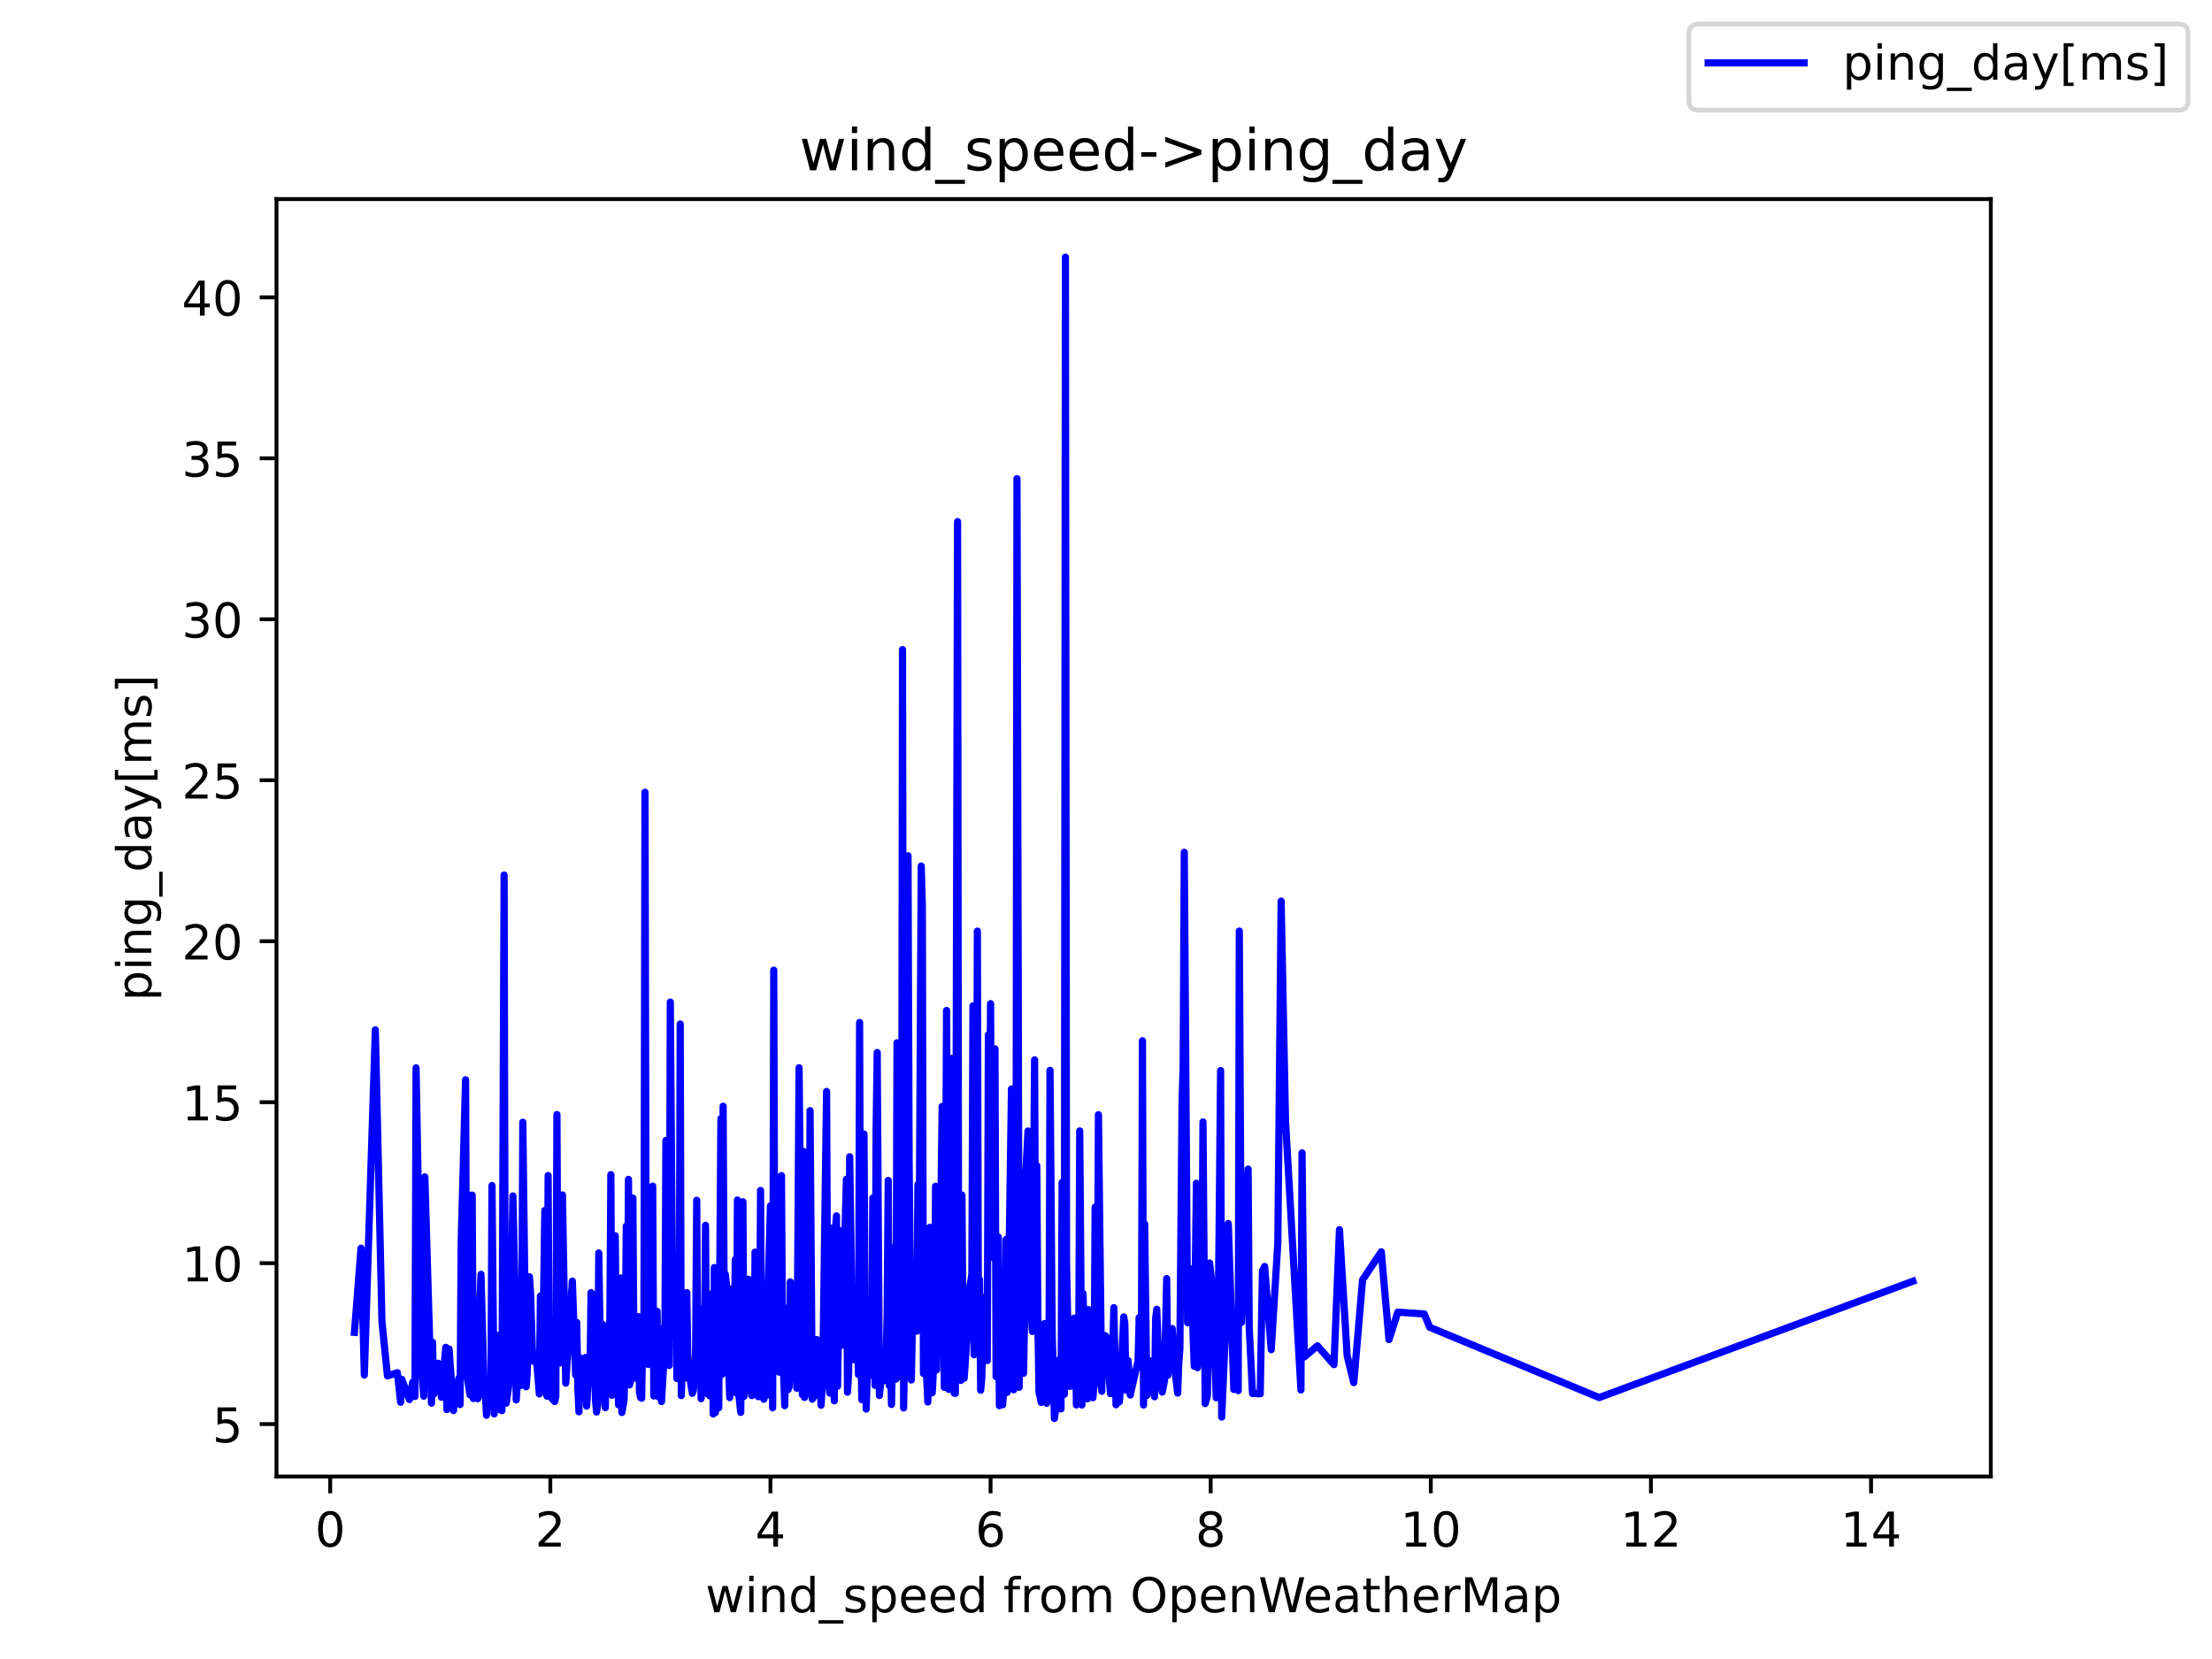 <?xml version="1.0" encoding="utf-8" standalone="no"?>
<!DOCTYPE svg PUBLIC "-//W3C//DTD SVG 1.1//EN"
  "http://www.w3.org/Graphics/SVG/1.1/DTD/svg11.dtd">
<!-- Created with matplotlib (https://matplotlib.org/) -->
<svg height="345.6pt" version="1.1" viewBox="0 0 460.8 345.6" width="460.8pt" xmlns="http://www.w3.org/2000/svg" xmlns:xlink="http://www.w3.org/1999/xlink">
 <defs>
  <style type="text/css">*{stroke-linecap:butt;stroke-linejoin:round;}</style>
 </defs>
 <g id="figure_1">
  <g id="patch_1">
   <path d="M 0 345.6 
L 460.8 345.6 
L 460.8 0 
L 0 0 
z
" style="fill:#ffffff;"/>
  </g>
  <g id="axes_1">
   <g id="patch_2">
    <path d="M 57.6 307.584 
L 414.72 307.584 
L 414.72 41.472 
L 57.6 41.472 
z
" style="fill:#ffffff;"/>
   </g>
   <g id="matplotlib.axis_1">
    <g id="xtick_1">
     <g id="line2d_1">
      <defs>
       <path d="M 0 0 
L 0 3.5 
" id="m5cb32ecf30" style="stroke:#000000;stroke-width:0.8;"/>
      </defs>
      <g>
       <use style="stroke:#000000;stroke-width:0.8;" x="68.789" xlink:href="#m5cb32ecf30" y="307.584"/>
      </g>
     </g>
     <g id="text_1">
      <!-- 0 -->
      <g transform="translate(65.607 322.182)scale(0.1 -0.1)">
       <defs>
        <path d="M 31.781 66.406 
Q 24.172 66.406 20.328 58.906 
Q 16.5 51.422 16.5 36.375 
Q 16.5 21.391 20.328 13.891 
Q 24.172 6.391 31.781 6.391 
Q 39.453 6.391 43.281 13.891 
Q 47.125 21.391 47.125 36.375 
Q 47.125 51.422 43.281 58.906 
Q 39.453 66.406 31.781 66.406 
z
M 31.781 74.219 
Q 44.047 74.219 50.516 64.516 
Q 56.984 54.828 56.984 36.375 
Q 56.984 17.969 50.516 8.266 
Q 44.047 -1.422 31.781 -1.422 
Q 19.531 -1.422 13.062 8.266 
Q 6.594 17.969 6.594 36.375 
Q 6.594 54.828 13.062 64.516 
Q 19.531 74.219 31.781 74.219 
z
" id="DejaVuSans-48"/>
       </defs>
       <use xlink:href="#DejaVuSans-48"/>
      </g>
     </g>
    </g>
    <g id="xtick_2">
     <g id="line2d_2">
      <g>
       <use style="stroke:#000000;stroke-width:0.8;" x="114.644" xlink:href="#m5cb32ecf30" y="307.584"/>
      </g>
     </g>
     <g id="text_2">
      <!-- 2 -->
      <g transform="translate(111.463 322.182)scale(0.1 -0.1)">
       <defs>
        <path d="M 19.188 8.297 
L 53.609 8.297 
L 53.609 0 
L 7.328 0 
L 7.328 8.297 
Q 12.938 14.109 22.625 23.891 
Q 32.328 33.688 34.812 36.531 
Q 39.547 41.844 41.422 45.531 
Q 43.312 49.219 43.312 52.781 
Q 43.312 58.594 39.234 62.25 
Q 35.156 65.922 28.609 65.922 
Q 23.969 65.922 18.812 64.312 
Q 13.672 62.703 7.812 59.422 
L 7.812 69.391 
Q 13.766 71.781 18.938 73 
Q 24.125 74.219 28.422 74.219 
Q 39.75 74.219 46.484 68.547 
Q 53.219 62.891 53.219 53.422 
Q 53.219 48.922 51.531 44.891 
Q 49.859 40.875 45.406 35.406 
Q 44.188 33.984 37.641 27.219 
Q 31.109 20.453 19.188 8.297 
z
" id="DejaVuSans-50"/>
       </defs>
       <use xlink:href="#DejaVuSans-50"/>
      </g>
     </g>
    </g>
    <g id="xtick_3">
     <g id="line2d_3">
      <g>
       <use style="stroke:#000000;stroke-width:0.8;" x="160.499" xlink:href="#m5cb32ecf30" y="307.584"/>
      </g>
     </g>
     <g id="text_3">
      <!-- 4 -->
      <g transform="translate(157.318 322.182)scale(0.1 -0.1)">
       <defs>
        <path d="M 37.797 64.312 
L 12.891 25.391 
L 37.797 25.391 
z
M 35.203 72.906 
L 47.609 72.906 
L 47.609 25.391 
L 58.016 25.391 
L 58.016 17.188 
L 47.609 17.188 
L 47.609 0 
L 37.797 0 
L 37.797 17.188 
L 4.891 17.188 
L 4.891 26.703 
z
" id="DejaVuSans-52"/>
       </defs>
       <use xlink:href="#DejaVuSans-52"/>
      </g>
     </g>
    </g>
    <g id="xtick_4">
     <g id="line2d_4">
      <g>
       <use style="stroke:#000000;stroke-width:0.8;" x="206.354" xlink:href="#m5cb32ecf30" y="307.584"/>
      </g>
     </g>
     <g id="text_4">
      <!-- 6 -->
      <g transform="translate(203.173 322.182)scale(0.1 -0.1)">
       <defs>
        <path d="M 33.016 40.375 
Q 26.375 40.375 22.484 35.828 
Q 18.609 31.297 18.609 23.391 
Q 18.609 15.531 22.484 10.953 
Q 26.375 6.391 33.016 6.391 
Q 39.656 6.391 43.531 10.953 
Q 47.406 15.531 47.406 23.391 
Q 47.406 31.297 43.531 35.828 
Q 39.656 40.375 33.016 40.375 
z
M 52.594 71.297 
L 52.594 62.312 
Q 48.875 64.062 45.094 64.984 
Q 41.312 65.922 37.594 65.922 
Q 27.828 65.922 22.672 59.328 
Q 17.531 52.734 16.797 39.406 
Q 19.672 43.656 24.016 45.922 
Q 28.375 48.188 33.594 48.188 
Q 44.578 48.188 50.953 41.516 
Q 57.328 34.859 57.328 23.391 
Q 57.328 12.156 50.688 5.359 
Q 44.047 -1.422 33.016 -1.422 
Q 20.359 -1.422 13.672 8.266 
Q 6.984 17.969 6.984 36.375 
Q 6.984 53.656 15.188 63.938 
Q 23.391 74.219 37.203 74.219 
Q 40.922 74.219 44.703 73.484 
Q 48.484 72.75 52.594 71.297 
z
" id="DejaVuSans-54"/>
       </defs>
       <use xlink:href="#DejaVuSans-54"/>
      </g>
     </g>
    </g>
    <g id="xtick_5">
     <g id="line2d_5">
      <g>
       <use style="stroke:#000000;stroke-width:0.8;" x="252.209" xlink:href="#m5cb32ecf30" y="307.584"/>
      </g>
     </g>
     <g id="text_5">
      <!-- 8 -->
      <g transform="translate(249.028 322.182)scale(0.1 -0.1)">
       <defs>
        <path d="M 31.781 34.625 
Q 24.75 34.625 20.719 30.859 
Q 16.703 27.094 16.703 20.516 
Q 16.703 13.922 20.719 10.156 
Q 24.75 6.391 31.781 6.391 
Q 38.812 6.391 42.859 10.172 
Q 46.922 13.969 46.922 20.516 
Q 46.922 27.094 42.891 30.859 
Q 38.875 34.625 31.781 34.625 
z
M 21.922 38.812 
Q 15.578 40.375 12.031 44.719 
Q 8.5 49.078 8.5 55.328 
Q 8.5 64.062 14.719 69.141 
Q 20.953 74.219 31.781 74.219 
Q 42.672 74.219 48.875 69.141 
Q 55.078 64.062 55.078 55.328 
Q 55.078 49.078 51.531 44.719 
Q 48 40.375 41.703 38.812 
Q 48.828 37.156 52.797 32.312 
Q 56.781 27.484 56.781 20.516 
Q 56.781 9.906 50.312 4.234 
Q 43.844 -1.422 31.781 -1.422 
Q 19.734 -1.422 13.25 4.234 
Q 6.781 9.906 6.781 20.516 
Q 6.781 27.484 10.781 32.312 
Q 14.797 37.156 21.922 38.812 
z
M 18.312 54.391 
Q 18.312 48.734 21.844 45.562 
Q 25.391 42.391 31.781 42.391 
Q 38.141 42.391 41.719 45.562 
Q 45.312 48.734 45.312 54.391 
Q 45.312 60.062 41.719 63.234 
Q 38.141 66.406 31.781 66.406 
Q 25.391 66.406 21.844 63.234 
Q 18.312 60.062 18.312 54.391 
z
" id="DejaVuSans-56"/>
       </defs>
       <use xlink:href="#DejaVuSans-56"/>
      </g>
     </g>
    </g>
    <g id="xtick_6">
     <g id="line2d_6">
      <g>
       <use style="stroke:#000000;stroke-width:0.8;" x="298.064" xlink:href="#m5cb32ecf30" y="307.584"/>
      </g>
     </g>
     <g id="text_6">
      <!-- 10 -->
      <g transform="translate(291.702 322.182)scale(0.1 -0.1)">
       <defs>
        <path d="M 12.406 8.297 
L 28.516 8.297 
L 28.516 63.922 
L 10.984 60.406 
L 10.984 69.391 
L 28.422 72.906 
L 38.281 72.906 
L 38.281 8.297 
L 54.391 8.297 
L 54.391 0 
L 12.406 0 
z
" id="DejaVuSans-49"/>
       </defs>
       <use xlink:href="#DejaVuSans-49"/>
       <use x="63.623" xlink:href="#DejaVuSans-48"/>
      </g>
     </g>
    </g>
    <g id="xtick_7">
     <g id="line2d_7">
      <g>
       <use style="stroke:#000000;stroke-width:0.8;" x="343.92" xlink:href="#m5cb32ecf30" y="307.584"/>
      </g>
     </g>
     <g id="text_7">
      <!-- 12 -->
      <g transform="translate(337.557 322.182)scale(0.1 -0.1)">
       <use xlink:href="#DejaVuSans-49"/>
       <use x="63.623" xlink:href="#DejaVuSans-50"/>
      </g>
     </g>
    </g>
    <g id="xtick_8">
     <g id="line2d_8">
      <g>
       <use style="stroke:#000000;stroke-width:0.8;" x="389.775" xlink:href="#m5cb32ecf30" y="307.584"/>
      </g>
     </g>
     <g id="text_8">
      <!-- 14 -->
      <g transform="translate(383.412 322.182)scale(0.1 -0.1)">
       <use xlink:href="#DejaVuSans-49"/>
       <use x="63.623" xlink:href="#DejaVuSans-52"/>
      </g>
     </g>
    </g>
    <g id="text_9">
     <!-- wind_speed from OpenWeatherMap -->
     <g transform="translate(146.962 335.861)scale(0.1 -0.1)">
      <defs>
       <path d="M 4.203 54.688 
L 13.188 54.688 
L 24.422 12.016 
L 35.594 54.688 
L 46.188 54.688 
L 57.422 12.016 
L 68.609 54.688 
L 77.594 54.688 
L 63.281 0 
L 52.688 0 
L 40.922 44.828 
L 29.109 0 
L 18.5 0 
z
" id="DejaVuSans-119"/>
       <path d="M 9.422 54.688 
L 18.406 54.688 
L 18.406 0 
L 9.422 0 
z
M 9.422 75.984 
L 18.406 75.984 
L 18.406 64.594 
L 9.422 64.594 
z
" id="DejaVuSans-105"/>
       <path d="M 54.891 33.016 
L 54.891 0 
L 45.906 0 
L 45.906 32.719 
Q 45.906 40.484 42.875 44.328 
Q 39.844 48.188 33.797 48.188 
Q 26.516 48.188 22.312 43.547 
Q 18.109 38.922 18.109 30.906 
L 18.109 0 
L 9.078 0 
L 9.078 54.688 
L 18.109 54.688 
L 18.109 46.188 
Q 21.344 51.125 25.703 53.562 
Q 30.078 56 35.797 56 
Q 45.219 56 50.047 50.172 
Q 54.891 44.344 54.891 33.016 
z
" id="DejaVuSans-110"/>
       <path d="M 45.406 46.391 
L 45.406 75.984 
L 54.391 75.984 
L 54.391 0 
L 45.406 0 
L 45.406 8.203 
Q 42.578 3.328 38.25 0.953 
Q 33.938 -1.422 27.875 -1.422 
Q 17.969 -1.422 11.734 6.484 
Q 5.516 14.406 5.516 27.297 
Q 5.516 40.188 11.734 48.094 
Q 17.969 56 27.875 56 
Q 33.938 56 38.25 53.625 
Q 42.578 51.266 45.406 46.391 
z
M 14.797 27.297 
Q 14.797 17.391 18.875 11.75 
Q 22.953 6.109 30.078 6.109 
Q 37.203 6.109 41.297 11.75 
Q 45.406 17.391 45.406 27.297 
Q 45.406 37.203 41.297 42.844 
Q 37.203 48.484 30.078 48.484 
Q 22.953 48.484 18.875 42.844 
Q 14.797 37.203 14.797 27.297 
z
" id="DejaVuSans-100"/>
       <path d="M 50.984 -16.609 
L 50.984 -23.578 
L -0.984 -23.578 
L -0.984 -16.609 
z
" id="DejaVuSans-95"/>
       <path d="M 44.281 53.078 
L 44.281 44.578 
Q 40.484 46.531 36.375 47.5 
Q 32.281 48.484 27.875 48.484 
Q 21.188 48.484 17.844 46.438 
Q 14.5 44.391 14.5 40.281 
Q 14.5 37.156 16.891 35.375 
Q 19.281 33.594 26.516 31.984 
L 29.594 31.297 
Q 39.156 29.25 43.188 25.516 
Q 47.219 21.781 47.219 15.094 
Q 47.219 7.469 41.188 3.016 
Q 35.156 -1.422 24.609 -1.422 
Q 20.219 -1.422 15.453 -0.562 
Q 10.688 0.297 5.422 2 
L 5.422 11.281 
Q 10.406 8.688 15.234 7.391 
Q 20.062 6.109 24.812 6.109 
Q 31.156 6.109 34.562 8.281 
Q 37.984 10.453 37.984 14.406 
Q 37.984 18.062 35.516 20.016 
Q 33.062 21.969 24.703 23.781 
L 21.578 24.516 
Q 13.234 26.266 9.516 29.906 
Q 5.812 33.547 5.812 39.891 
Q 5.812 47.609 11.281 51.797 
Q 16.75 56 26.812 56 
Q 31.781 56 36.172 55.266 
Q 40.578 54.547 44.281 53.078 
z
" id="DejaVuSans-115"/>
       <path d="M 18.109 8.203 
L 18.109 -20.797 
L 9.078 -20.797 
L 9.078 54.688 
L 18.109 54.688 
L 18.109 46.391 
Q 20.953 51.266 25.266 53.625 
Q 29.594 56 35.594 56 
Q 45.562 56 51.781 48.094 
Q 58.016 40.188 58.016 27.297 
Q 58.016 14.406 51.781 6.484 
Q 45.562 -1.422 35.594 -1.422 
Q 29.594 -1.422 25.266 0.953 
Q 20.953 3.328 18.109 8.203 
z
M 48.688 27.297 
Q 48.688 37.203 44.609 42.844 
Q 40.531 48.484 33.406 48.484 
Q 26.266 48.484 22.188 42.844 
Q 18.109 37.203 18.109 27.297 
Q 18.109 17.391 22.188 11.75 
Q 26.266 6.109 33.406 6.109 
Q 40.531 6.109 44.609 11.75 
Q 48.688 17.391 48.688 27.297 
z
" id="DejaVuSans-112"/>
       <path d="M 56.203 29.594 
L 56.203 25.203 
L 14.891 25.203 
Q 15.484 15.922 20.484 11.062 
Q 25.484 6.203 34.422 6.203 
Q 39.594 6.203 44.453 7.469 
Q 49.312 8.734 54.109 11.281 
L 54.109 2.781 
Q 49.266 0.734 44.188 -0.344 
Q 39.109 -1.422 33.891 -1.422 
Q 20.797 -1.422 13.156 6.188 
Q 5.516 13.812 5.516 26.812 
Q 5.516 40.234 12.766 48.109 
Q 20.016 56 32.328 56 
Q 43.359 56 49.781 48.891 
Q 56.203 41.797 56.203 29.594 
z
M 47.219 32.234 
Q 47.125 39.594 43.094 43.984 
Q 39.062 48.391 32.422 48.391 
Q 24.906 48.391 20.391 44.141 
Q 15.875 39.891 15.188 32.172 
z
" id="DejaVuSans-101"/>
       <path id="DejaVuSans-32"/>
       <path d="M 37.109 75.984 
L 37.109 68.5 
L 28.516 68.5 
Q 23.688 68.5 21.797 66.547 
Q 19.922 64.594 19.922 59.516 
L 19.922 54.688 
L 34.719 54.688 
L 34.719 47.703 
L 19.922 47.703 
L 19.922 0 
L 10.891 0 
L 10.891 47.703 
L 2.297 47.703 
L 2.297 54.688 
L 10.891 54.688 
L 10.891 58.5 
Q 10.891 67.625 15.141 71.797 
Q 19.391 75.984 28.609 75.984 
z
" id="DejaVuSans-102"/>
       <path d="M 41.109 46.297 
Q 39.594 47.172 37.812 47.578 
Q 36.031 48 33.891 48 
Q 26.266 48 22.188 43.047 
Q 18.109 38.094 18.109 28.812 
L 18.109 0 
L 9.078 0 
L 9.078 54.688 
L 18.109 54.688 
L 18.109 46.188 
Q 20.953 51.172 25.484 53.578 
Q 30.031 56 36.531 56 
Q 37.453 56 38.578 55.875 
Q 39.703 55.766 41.062 55.516 
z
" id="DejaVuSans-114"/>
       <path d="M 30.609 48.391 
Q 23.391 48.391 19.188 42.75 
Q 14.984 37.109 14.984 27.297 
Q 14.984 17.484 19.156 11.844 
Q 23.344 6.203 30.609 6.203 
Q 37.797 6.203 41.984 11.859 
Q 46.188 17.531 46.188 27.297 
Q 46.188 37.016 41.984 42.703 
Q 37.797 48.391 30.609 48.391 
z
M 30.609 56 
Q 42.328 56 49.016 48.375 
Q 55.719 40.766 55.719 27.297 
Q 55.719 13.875 49.016 6.219 
Q 42.328 -1.422 30.609 -1.422 
Q 18.844 -1.422 12.172 6.219 
Q 5.516 13.875 5.516 27.297 
Q 5.516 40.766 12.172 48.375 
Q 18.844 56 30.609 56 
z
" id="DejaVuSans-111"/>
       <path d="M 52 44.188 
Q 55.375 50.25 60.062 53.125 
Q 64.75 56 71.094 56 
Q 79.641 56 84.281 50.016 
Q 88.922 44.047 88.922 33.016 
L 88.922 0 
L 79.891 0 
L 79.891 32.719 
Q 79.891 40.578 77.094 44.375 
Q 74.312 48.188 68.609 48.188 
Q 61.625 48.188 57.562 43.547 
Q 53.516 38.922 53.516 30.906 
L 53.516 0 
L 44.484 0 
L 44.484 32.719 
Q 44.484 40.625 41.703 44.406 
Q 38.922 48.188 33.109 48.188 
Q 26.219 48.188 22.156 43.531 
Q 18.109 38.875 18.109 30.906 
L 18.109 0 
L 9.078 0 
L 9.078 54.688 
L 18.109 54.688 
L 18.109 46.188 
Q 21.188 51.219 25.484 53.609 
Q 29.781 56 35.688 56 
Q 41.656 56 45.828 52.969 
Q 50 49.953 52 44.188 
z
" id="DejaVuSans-109"/>
       <path d="M 39.406 66.219 
Q 28.656 66.219 22.328 58.203 
Q 16.016 50.203 16.016 36.375 
Q 16.016 22.609 22.328 14.594 
Q 28.656 6.594 39.406 6.594 
Q 50.141 6.594 56.422 14.594 
Q 62.703 22.609 62.703 36.375 
Q 62.703 50.203 56.422 58.203 
Q 50.141 66.219 39.406 66.219 
z
M 39.406 74.219 
Q 54.734 74.219 63.906 63.938 
Q 73.094 53.656 73.094 36.375 
Q 73.094 19.141 63.906 8.859 
Q 54.734 -1.422 39.406 -1.422 
Q 24.031 -1.422 14.812 8.828 
Q 5.609 19.094 5.609 36.375 
Q 5.609 53.656 14.812 63.938 
Q 24.031 74.219 39.406 74.219 
z
" id="DejaVuSans-79"/>
       <path d="M 3.328 72.906 
L 13.281 72.906 
L 28.609 11.281 
L 43.891 72.906 
L 54.984 72.906 
L 70.312 11.281 
L 85.594 72.906 
L 95.609 72.906 
L 77.297 0 
L 64.891 0 
L 49.516 63.281 
L 33.984 0 
L 21.578 0 
z
" id="DejaVuSans-87"/>
       <path d="M 34.281 27.484 
Q 23.391 27.484 19.188 25 
Q 14.984 22.516 14.984 16.5 
Q 14.984 11.719 18.141 8.906 
Q 21.297 6.109 26.703 6.109 
Q 34.188 6.109 38.703 11.406 
Q 43.219 16.703 43.219 25.484 
L 43.219 27.484 
z
M 52.203 31.203 
L 52.203 0 
L 43.219 0 
L 43.219 8.297 
Q 40.141 3.328 35.547 0.953 
Q 30.953 -1.422 24.312 -1.422 
Q 15.922 -1.422 10.953 3.297 
Q 6 8.016 6 15.922 
Q 6 25.141 12.172 29.828 
Q 18.359 34.516 30.609 34.516 
L 43.219 34.516 
L 43.219 35.406 
Q 43.219 41.609 39.141 45 
Q 35.062 48.391 27.688 48.391 
Q 23 48.391 18.547 47.266 
Q 14.109 46.141 10.016 43.891 
L 10.016 52.203 
Q 14.938 54.109 19.578 55.047 
Q 24.219 56 28.609 56 
Q 40.484 56 46.344 49.844 
Q 52.203 43.703 52.203 31.203 
z
" id="DejaVuSans-97"/>
       <path d="M 18.312 70.219 
L 18.312 54.688 
L 36.812 54.688 
L 36.812 47.703 
L 18.312 47.703 
L 18.312 18.016 
Q 18.312 11.328 20.141 9.422 
Q 21.969 7.516 27.594 7.516 
L 36.812 7.516 
L 36.812 0 
L 27.594 0 
Q 17.188 0 13.234 3.875 
Q 9.281 7.766 9.281 18.016 
L 9.281 47.703 
L 2.688 47.703 
L 2.688 54.688 
L 9.281 54.688 
L 9.281 70.219 
z
" id="DejaVuSans-116"/>
       <path d="M 54.891 33.016 
L 54.891 0 
L 45.906 0 
L 45.906 32.719 
Q 45.906 40.484 42.875 44.328 
Q 39.844 48.188 33.797 48.188 
Q 26.516 48.188 22.312 43.547 
Q 18.109 38.922 18.109 30.906 
L 18.109 0 
L 9.078 0 
L 9.078 75.984 
L 18.109 75.984 
L 18.109 46.188 
Q 21.344 51.125 25.703 53.562 
Q 30.078 56 35.797 56 
Q 45.219 56 50.047 50.172 
Q 54.891 44.344 54.891 33.016 
z
" id="DejaVuSans-104"/>
       <path d="M 9.812 72.906 
L 24.516 72.906 
L 43.109 23.297 
L 61.812 72.906 
L 76.516 72.906 
L 76.516 0 
L 66.891 0 
L 66.891 64.016 
L 48.094 14.016 
L 38.188 14.016 
L 19.391 64.016 
L 19.391 0 
L 9.812 0 
z
" id="DejaVuSans-77"/>
      </defs>
      <use xlink:href="#DejaVuSans-119"/>
      <use x="81.787" xlink:href="#DejaVuSans-105"/>
      <use x="109.57" xlink:href="#DejaVuSans-110"/>
      <use x="172.949" xlink:href="#DejaVuSans-100"/>
      <use x="236.426" xlink:href="#DejaVuSans-95"/>
      <use x="286.426" xlink:href="#DejaVuSans-115"/>
      <use x="338.525" xlink:href="#DejaVuSans-112"/>
      <use x="402.002" xlink:href="#DejaVuSans-101"/>
      <use x="463.525" xlink:href="#DejaVuSans-101"/>
      <use x="525.049" xlink:href="#DejaVuSans-100"/>
      <use x="588.525" xlink:href="#DejaVuSans-32"/>
      <use x="620.312" xlink:href="#DejaVuSans-102"/>
      <use x="655.518" xlink:href="#DejaVuSans-114"/>
      <use x="694.381" xlink:href="#DejaVuSans-111"/>
      <use x="755.562" xlink:href="#DejaVuSans-109"/>
      <use x="852.975" xlink:href="#DejaVuSans-32"/>
      <use x="884.762" xlink:href="#DejaVuSans-79"/>
      <use x="963.473" xlink:href="#DejaVuSans-112"/>
      <use x="1026.949" xlink:href="#DejaVuSans-101"/>
      <use x="1088.473" xlink:href="#DejaVuSans-110"/>
      <use x="1151.852" xlink:href="#DejaVuSans-87"/>
      <use x="1244.854" xlink:href="#DejaVuSans-101"/>
      <use x="1306.377" xlink:href="#DejaVuSans-97"/>
      <use x="1367.656" xlink:href="#DejaVuSans-116"/>
      <use x="1406.865" xlink:href="#DejaVuSans-104"/>
      <use x="1470.244" xlink:href="#DejaVuSans-101"/>
      <use x="1531.768" xlink:href="#DejaVuSans-114"/>
      <use x="1572.881" xlink:href="#DejaVuSans-77"/>
      <use x="1659.16" xlink:href="#DejaVuSans-97"/>
      <use x="1720.439" xlink:href="#DejaVuSans-112"/>
     </g>
    </g>
   </g>
   <g id="matplotlib.axis_2">
    <g id="ytick_1">
     <g id="line2d_9">
      <defs>
       <path d="M 0 0 
L -3.5 0 
" id="mbac45bc3aa" style="stroke:#000000;stroke-width:0.8;"/>
      </defs>
      <g>
       <use style="stroke:#000000;stroke-width:0.8;" x="57.6" xlink:href="#mbac45bc3aa" y="296.668"/>
      </g>
     </g>
     <g id="text_10">
      <!-- 5 -->
      <g transform="translate(44.237 300.468)scale(0.1 -0.1)">
       <defs>
        <path d="M 10.797 72.906 
L 49.516 72.906 
L 49.516 64.594 
L 19.828 64.594 
L 19.828 46.734 
Q 21.969 47.469 24.109 47.828 
Q 26.266 48.188 28.422 48.188 
Q 40.625 48.188 47.75 41.5 
Q 54.891 34.812 54.891 23.391 
Q 54.891 11.625 47.562 5.094 
Q 40.234 -1.422 26.906 -1.422 
Q 22.312 -1.422 17.547 -0.641 
Q 12.797 0.141 7.719 1.703 
L 7.719 11.625 
Q 12.109 9.234 16.797 8.062 
Q 21.484 6.891 26.703 6.891 
Q 35.156 6.891 40.078 11.328 
Q 45.016 15.766 45.016 23.391 
Q 45.016 31 40.078 35.438 
Q 35.156 39.891 26.703 39.891 
Q 22.75 39.891 18.812 39.016 
Q 14.891 38.141 10.797 36.281 
z
" id="DejaVuSans-53"/>
       </defs>
       <use xlink:href="#DejaVuSans-53"/>
      </g>
     </g>
    </g>
    <g id="ytick_2">
     <g id="line2d_10">
      <g>
       <use style="stroke:#000000;stroke-width:0.8;" x="57.6" xlink:href="#mbac45bc3aa" y="263.136"/>
      </g>
     </g>
     <g id="text_11">
      <!-- 10 -->
      <g transform="translate(37.875 266.936)scale(0.1 -0.1)">
       <use xlink:href="#DejaVuSans-49"/>
       <use x="63.623" xlink:href="#DejaVuSans-48"/>
      </g>
     </g>
    </g>
    <g id="ytick_3">
     <g id="line2d_11">
      <g>
       <use style="stroke:#000000;stroke-width:0.8;" x="57.6" xlink:href="#mbac45bc3aa" y="229.604"/>
      </g>
     </g>
     <g id="text_12">
      <!-- 15 -->
      <g transform="translate(37.875 233.404)scale(0.1 -0.1)">
       <use xlink:href="#DejaVuSans-49"/>
       <use x="63.623" xlink:href="#DejaVuSans-53"/>
      </g>
     </g>
    </g>
    <g id="ytick_4">
     <g id="line2d_12">
      <g>
       <use style="stroke:#000000;stroke-width:0.8;" x="57.6" xlink:href="#mbac45bc3aa" y="196.072"/>
      </g>
     </g>
     <g id="text_13">
      <!-- 20 -->
      <g transform="translate(37.875 199.872)scale(0.1 -0.1)">
       <use xlink:href="#DejaVuSans-50"/>
       <use x="63.623" xlink:href="#DejaVuSans-48"/>
      </g>
     </g>
    </g>
    <g id="ytick_5">
     <g id="line2d_13">
      <g>
       <use style="stroke:#000000;stroke-width:0.8;" x="57.6" xlink:href="#mbac45bc3aa" y="162.54"/>
      </g>
     </g>
     <g id="text_14">
      <!-- 25 -->
      <g transform="translate(37.875 166.34)scale(0.1 -0.1)">
       <use xlink:href="#DejaVuSans-50"/>
       <use x="63.623" xlink:href="#DejaVuSans-53"/>
      </g>
     </g>
    </g>
    <g id="ytick_6">
     <g id="line2d_14">
      <g>
       <use style="stroke:#000000;stroke-width:0.8;" x="57.6" xlink:href="#mbac45bc3aa" y="129.008"/>
      </g>
     </g>
     <g id="text_15">
      <!-- 30 -->
      <g transform="translate(37.875 132.808)scale(0.1 -0.1)">
       <defs>
        <path d="M 40.578 39.312 
Q 47.656 37.797 51.625 33 
Q 55.609 28.219 55.609 21.188 
Q 55.609 10.406 48.188 4.484 
Q 40.766 -1.422 27.094 -1.422 
Q 22.516 -1.422 17.656 -0.516 
Q 12.797 0.391 7.625 2.203 
L 7.625 11.719 
Q 11.719 9.328 16.594 8.109 
Q 21.484 6.891 26.812 6.891 
Q 36.078 6.891 40.938 10.547 
Q 45.797 14.203 45.797 21.188 
Q 45.797 27.641 41.281 31.266 
Q 36.766 34.906 28.719 34.906 
L 20.219 34.906 
L 20.219 43.016 
L 29.109 43.016 
Q 36.375 43.016 40.234 45.922 
Q 44.094 48.828 44.094 54.297 
Q 44.094 59.906 40.109 62.906 
Q 36.141 65.922 28.719 65.922 
Q 24.656 65.922 20.016 65.031 
Q 15.375 64.156 9.812 62.312 
L 9.812 71.094 
Q 15.438 72.656 20.344 73.438 
Q 25.25 74.219 29.594 74.219 
Q 40.828 74.219 47.359 69.109 
Q 53.906 64.016 53.906 55.328 
Q 53.906 49.266 50.438 45.094 
Q 46.969 40.922 40.578 39.312 
z
" id="DejaVuSans-51"/>
       </defs>
       <use xlink:href="#DejaVuSans-51"/>
       <use x="63.623" xlink:href="#DejaVuSans-48"/>
      </g>
     </g>
    </g>
    <g id="ytick_7">
     <g id="line2d_15">
      <g>
       <use style="stroke:#000000;stroke-width:0.8;" x="57.6" xlink:href="#mbac45bc3aa" y="95.476"/>
      </g>
     </g>
     <g id="text_16">
      <!-- 35 -->
      <g transform="translate(37.875 99.276)scale(0.1 -0.1)">
       <use xlink:href="#DejaVuSans-51"/>
       <use x="63.623" xlink:href="#DejaVuSans-53"/>
      </g>
     </g>
    </g>
    <g id="ytick_8">
     <g id="line2d_16">
      <g>
       <use style="stroke:#000000;stroke-width:0.8;" x="57.6" xlink:href="#mbac45bc3aa" y="61.944"/>
      </g>
     </g>
     <g id="text_17">
      <!-- 40 -->
      <g transform="translate(37.875 65.744)scale(0.1 -0.1)">
       <use xlink:href="#DejaVuSans-52"/>
       <use x="63.623" xlink:href="#DejaVuSans-48"/>
      </g>
     </g>
    </g>
    <g id="text_18">
     <!-- ping_day[ms] -->
     <g transform="translate(31.517 208.508)rotate(-90)scale(0.1 -0.1)">
      <defs>
       <path d="M 45.406 27.984 
Q 45.406 37.75 41.375 43.109 
Q 37.359 48.484 30.078 48.484 
Q 22.859 48.484 18.828 43.109 
Q 14.797 37.75 14.797 27.984 
Q 14.797 18.266 18.828 12.891 
Q 22.859 7.516 30.078 7.516 
Q 37.359 7.516 41.375 12.891 
Q 45.406 18.266 45.406 27.984 
z
M 54.391 6.781 
Q 54.391 -7.172 48.188 -13.984 
Q 42 -20.797 29.203 -20.797 
Q 24.469 -20.797 20.266 -20.094 
Q 16.062 -19.391 12.109 -17.922 
L 12.109 -9.188 
Q 16.062 -11.328 19.922 -12.344 
Q 23.781 -13.375 27.781 -13.375 
Q 36.625 -13.375 41.016 -8.766 
Q 45.406 -4.156 45.406 5.172 
L 45.406 9.625 
Q 42.625 4.781 38.281 2.391 
Q 33.938 0 27.875 0 
Q 17.828 0 11.672 7.656 
Q 5.516 15.328 5.516 27.984 
Q 5.516 40.672 11.672 48.328 
Q 17.828 56 27.875 56 
Q 33.938 56 38.281 53.609 
Q 42.625 51.219 45.406 46.391 
L 45.406 54.688 
L 54.391 54.688 
z
" id="DejaVuSans-103"/>
       <path d="M 32.172 -5.078 
Q 28.375 -14.844 24.75 -17.812 
Q 21.141 -20.797 15.094 -20.797 
L 7.906 -20.797 
L 7.906 -13.281 
L 13.188 -13.281 
Q 16.891 -13.281 18.938 -11.516 
Q 21 -9.766 23.484 -3.219 
L 25.094 0.875 
L 2.984 54.688 
L 12.5 54.688 
L 29.594 11.922 
L 46.688 54.688 
L 56.203 54.688 
z
" id="DejaVuSans-121"/>
       <path d="M 8.594 75.984 
L 29.297 75.984 
L 29.297 69 
L 17.578 69 
L 17.578 -6.203 
L 29.297 -6.203 
L 29.297 -13.188 
L 8.594 -13.188 
z
" id="DejaVuSans-91"/>
       <path d="M 30.422 75.984 
L 30.422 -13.188 
L 9.719 -13.188 
L 9.719 -6.203 
L 21.391 -6.203 
L 21.391 69 
L 9.719 69 
L 9.719 75.984 
z
" id="DejaVuSans-93"/>
      </defs>
      <use xlink:href="#DejaVuSans-112"/>
      <use x="63.477" xlink:href="#DejaVuSans-105"/>
      <use x="91.26" xlink:href="#DejaVuSans-110"/>
      <use x="154.639" xlink:href="#DejaVuSans-103"/>
      <use x="218.115" xlink:href="#DejaVuSans-95"/>
      <use x="268.115" xlink:href="#DejaVuSans-100"/>
      <use x="331.592" xlink:href="#DejaVuSans-97"/>
      <use x="392.871" xlink:href="#DejaVuSans-121"/>
      <use x="452.051" xlink:href="#DejaVuSans-91"/>
      <use x="491.064" xlink:href="#DejaVuSans-109"/>
      <use x="588.477" xlink:href="#DejaVuSans-115"/>
      <use x="640.576" xlink:href="#DejaVuSans-93"/>
     </g>
    </g>
   </g>
   <g id="line2d_17">
    <path clip-path="url(#p441087cec9)" d="M 73.833 277.555 
L 75.208 260.025 
L 75.896 286.441 
L 78.189 214.535 
L 79.565 275.295 
L 80.711 286.622 
L 82.774 285.958 
L 83.462 292.115 
L 83.692 287.326 
L 85.297 291.551 
L 85.984 287.93 
L 86.443 290.908 
L 86.672 222.449 
L 87.819 285.167 
L 88.277 290.847 
L 88.506 245.17 
L 89.882 292.302 
L 90.111 279.614 
L 90.341 290.445 
L 91.258 283.98 
L 91.946 291.075 
L 92.863 280.674 
L 93.092 293.644 
L 93.55 281.009 
L 94.468 293.838 
L 94.926 288.694 
L 95.155 289.13 
L 95.614 287.051 
L 95.843 292.604 
L 96.072 258.589 
L 96.99 224.937 
L 97.219 286.086 
L 97.907 290.579 
L 98.136 248.986 
L 98.365 248.959 
L 98.595 291.337 
L 99.053 283.376 
L 99.512 291.384 
L 99.741 276.75 
L 100.199 265.463 
L 100.887 290.84 
L 101.117 290.552 
L 101.346 294.824 
L 101.804 288.191 
L 102.263 290.7 
L 102.492 246.96 
L 102.951 294.542 
L 103.639 278.179 
L 103.868 293.483 
L 104.556 293.865 
L 105.014 182.284 
L 105.244 280.204 
L 105.473 292.302 
L 106.161 287.306 
L 106.848 249.133 
L 107.307 269.507 
L 107.536 291.625 
L 107.995 284.805 
L 108.224 287.802 
L 108.453 288.634 
L 108.683 280.553 
L 108.912 233.776 
L 109.6 288.889 
L 109.829 286.112 
L 110.288 265.966 
L 110.517 269.206 
L 110.975 283.557 
L 111.663 281.961 
L 112.351 290.384 
L 112.58 269.984 
L 113.039 284.215 
L 113.497 252.151 
L 113.727 290.123 
L 113.956 290.854 
L 114.185 244.888 
L 114.415 286.917 
L 114.644 290.928 
L 115.561 291.974 
L 115.79 290.881 
L 116.019 232.186 
L 116.249 282.484 
L 116.478 276.288 
L 116.707 283.906 
L 116.937 276.428 
L 117.166 248.925 
L 117.854 288.131 
L 119.229 266.878 
L 119.917 286.421 
L 120.146 275.469 
L 120.376 289.191 
L 120.605 294.106 
L 120.834 282.867 
L 121.293 291.223 
L 121.522 289.291 
L 121.751 289.781 
L 121.981 282.779 
L 122.21 292.926 
L 122.668 286.267 
L 122.898 287.273 
L 123.127 269.273 
L 123.586 273.055 
L 123.815 269.756 
L 124.044 291.605 
L 124.273 294.147 
L 124.503 292.651 
L 124.732 261.01 
L 125.191 288.755 
L 125.42 278.823 
L 125.649 275.972 
L 125.878 290.063 
L 126.108 293.235 
L 126.337 276.368 
L 126.566 287.896 
L 127.025 277.615 
L 127.254 244.694 
L 127.483 290.659 
L 127.713 274.343 
L 127.942 281.753 
L 128.171 257.436 
L 128.4 283.323 
L 128.63 282.243 
L 128.859 292.651 
L 129.317 266.228 
L 129.547 294.247 
L 130.005 291.659 
L 130.235 282.095 
L 130.464 255.404 
L 130.693 280.707 
L 130.922 245.68 
L 131.152 288.5 
L 131.61 286.488 
L 131.84 249.583 
L 132.069 284.637 
L 132.298 287.078 
L 132.757 286.112 
L 132.986 274.282 
L 133.215 289.955 
L 133.444 291.136 
L 133.674 291.276 
L 133.903 276.911 
L 134.132 281.787 
L 134.362 165.042 
L 134.591 261.554 
L 135.049 284.248 
L 135.279 257.697 
L 135.508 267.67 
L 135.737 265.323 
L 135.966 247.081 
L 136.196 290.8 
L 136.425 288.902 
L 136.884 273.176 
L 137.113 290.954 
L 137.571 276.797 
L 137.801 291.967 
L 138.259 284.201 
L 138.489 283.886 
L 138.718 237.585 
L 139.176 283.738 
L 139.406 284.449 
L 139.635 208.754 
L 140.093 268.206 
L 140.552 270.493 
L 140.781 263.934 
L 141.011 287.165 
L 141.24 282.384 
L 141.469 286.193 
L 141.698 213.321 
L 141.928 290.74 
L 142.386 275.402 
L 142.615 287.092 
L 142.845 272.277 
L 143.074 269.279 
L 143.303 284.878 
L 143.533 284.832 
L 143.762 287.393 
L 144.22 290.25 
L 144.45 289.64 
L 144.908 281.552 
L 145.138 250.039 
L 145.367 286.361 
L 145.596 273.753 
L 145.825 272.659 
L 146.055 291.364 
L 146.284 284.932 
L 146.742 287.105 
L 146.972 255.256 
L 147.201 289.741 
L 147.43 290.405 
L 147.66 269.574 
L 147.889 290.8 
L 148.118 285.301 
L 148.347 276.086 
L 148.577 294.563 
L 148.806 264.048 
L 149.035 294.241 
L 149.264 289.204 
L 149.494 288.996 
L 149.723 293.255 
L 150.182 233.051 
L 150.411 286.3 
L 150.64 230.443 
L 150.869 272.592 
L 151.099 265.443 
L 151.557 269.662 
L 151.787 284.751 
L 152.016 291.149 
L 152.245 268.562 
L 152.704 287.782 
L 152.933 284.791 
L 153.162 262.405 
L 153.391 290.21 
L 153.621 249.978 
L 153.85 290.016 
L 154.309 294.22 
L 154.767 250.354 
L 154.996 290.894 
L 155.226 282.692 
L 155.455 279.077 
L 155.684 289.727 
L 155.913 266.496 
L 156.143 284.396 
L 156.372 286.032 
L 156.601 290.726 
L 156.831 272.089 
L 157.06 289.258 
L 157.289 260.836 
L 157.518 282.484 
L 157.748 268.837 
L 157.977 290.954 
L 158.206 285.636 
L 158.436 248 
L 158.665 289.211 
L 158.894 290.921 
L 159.123 291.491 
L 159.582 282.33 
L 159.811 290.606 
L 160.04 267.341 
L 160.499 251.186 
L 160.728 258.308 
L 160.958 293.255 
L 161.187 202.095 
L 161.416 277.81 
L 161.645 276.489 
L 161.875 279.292 
L 162.104 245.317 
L 162.333 285.851 
L 162.562 277.817 
L 162.792 244.895 
L 163.021 280.204 
L 163.48 292.826 
L 163.709 272.954 
L 163.938 272.532 
L 164.167 289.492 
L 164.397 288.882 
L 164.626 267.039 
L 164.855 267.529 
L 165.084 276.844 
L 165.314 277.917 
L 166.002 289.197 
L 166.46 222.428 
L 167.148 290.539 
L 167.377 239.852 
L 167.607 291.109 
L 167.836 265.759 
L 168.065 287.722 
L 168.294 290.358 
L 168.524 284.308 
L 168.753 231.368 
L 169.211 291.478 
L 169.67 290.753 
L 169.899 280.432 
L 170.129 279.051 
L 170.587 290.633 
L 170.816 287.32 
L 171.046 292.738 
L 171.275 288.835 
L 171.504 278.226 
L 172.192 227.371 
L 172.421 279.386 
L 172.651 288.205 
L 172.88 290.217 
L 173.109 279.949 
L 173.338 255.853 
L 173.797 291.813 
L 174.026 256.014 
L 174.256 253.291 
L 174.485 288.775 
L 174.943 256.363 
L 175.402 280.244 
L 176.319 245.659 
L 176.548 290.016 
L 176.778 286.26 
L 177.007 240.972 
L 177.465 272.223 
L 177.924 283.256 
L 178.382 268.401 
L 178.612 271.861 
L 178.841 286.354 
L 179.07 212.999 
L 179.3 276.831 
L 179.529 291.571 
L 179.758 278.279 
L 179.987 236.237 
L 180.217 275.764 
L 180.446 293.53 
L 180.905 278.36 
L 181.134 276.14 
L 181.363 284.335 
L 181.592 286.461 
L 181.822 249.556 
L 182.051 262.104 
L 182.28 288.594 
L 182.509 235.379 
L 182.739 219.25 
L 183.197 290.72 
L 183.656 285.978 
L 183.885 284.865 
L 184.114 287.662 
L 184.573 283.98 
L 184.802 274.135 
L 185.031 245.901 
L 185.261 288.647 
L 185.49 282.753 
L 185.719 292.577 
L 185.949 281.492 
L 186.178 259.843 
L 186.407 281.8 
L 186.636 287.306 
L 186.866 217.238 
L 187.095 285.026 
L 187.324 286.743 
L 187.554 252.688 
L 187.783 286.81 
L 188.012 135.319 
L 188.241 293.302 
L 188.471 279.701 
L 188.929 272.525 
L 189.158 178.267 
L 189.388 242.246 
L 189.846 287.474 
L 190.305 264.209 
L 190.534 265.048 
L 190.993 277.3 
L 191.222 246.732 
L 191.451 264.551 
L 191.91 180.413 
L 192.139 188.749 
L 192.368 286.119 
L 192.598 277.776 
L 193.285 292.061 
L 193.515 281.948 
L 193.744 255.659 
L 194.203 290.136 
L 194.432 285.737 
L 194.661 285.14 
L 194.89 247.128 
L 195.12 285.375 
L 195.349 272.264 
L 195.807 266.51 
L 196.266 230.496 
L 196.725 289.01 
L 196.954 259.005 
L 197.183 210.498 
L 197.642 289.432 
L 198.1 263.512 
L 198.329 220.484 
L 198.559 237.337 
L 198.788 290.217 
L 199.017 290.27 
L 199.476 108.661 
L 199.705 279.473 
L 199.934 267.737 
L 200.164 287.568 
L 200.393 248.959 
L 200.622 280.68 
L 200.852 287.112 
L 201.539 277.025 
L 201.998 268.247 
L 202.456 265.524 
L 202.686 209.552 
L 202.915 282.223 
L 203.374 268.354 
L 203.603 193.967 
L 203.832 280.097 
L 204.061 266.597 
L 204.291 289.606 
L 204.52 287.132 
L 204.978 270.285 
L 205.437 275.751 
L 205.666 283.43 
L 205.896 215.554 
L 206.125 236.21 
L 206.354 209.083 
L 206.583 259.347 
L 206.813 261.976 
L 207.271 218.492 
L 207.501 286.783 
L 207.73 263.633 
L 207.959 257.684 
L 208.188 292.832 
L 208.418 277.857 
L 208.876 292.644 
L 209.335 286.153 
L 209.564 258.2 
L 209.793 290.063 
L 210.71 226.855 
L 210.94 271.928 
L 211.169 289.526 
L 211.398 238.075 
L 211.627 286.669 
L 211.857 99.708 
L 212.315 288.996 
L 212.545 245.834 
L 212.774 278.836 
L 213.232 286.092 
L 213.462 272.847 
L 213.691 244.358 
L 214.15 235.613 
L 214.837 274.014 
L 215.067 277.381 
L 215.525 220.785 
L 215.754 274.048 
L 215.984 242.829 
L 216.213 275.811 
L 216.442 289.935 
L 216.901 292.148 
L 217.359 290.485 
L 217.589 275.724 
L 218.047 292.329 
L 218.276 288.963 
L 218.506 288.218 
L 218.735 222.972 
L 219.194 277.562 
L 219.652 295.488 
L 220.569 289.016 
L 220.799 283.095 
L 221.028 293.503 
L 221.257 246.317 
L 221.486 246.786 
L 221.716 290.465 
L 221.945 53.568 
L 222.174 262.506 
L 222.633 286.461 
L 222.862 288.815 
L 223.321 287.635 
L 223.55 282.753 
L 223.779 274.598 
L 224.008 278.695 
L 224.238 292.678 
L 224.696 286.2 
L 224.925 235.6 
L 225.384 292.685 
L 225.613 269.454 
L 225.843 277.468 
L 226.53 291.397 
L 226.76 272.814 
L 227.218 291.048 
L 227.448 275.436 
L 227.677 291.176 
L 227.906 288.393 
L 228.135 251.46 
L 228.365 288.379 
L 228.594 280.043 
L 228.823 232.213 
L 229.511 289.828 
L 229.74 279.795 
L 230.199 278.226 
L 230.428 278.44 
L 231.345 290.337 
L 231.574 290.156 
L 232.033 272.405 
L 232.492 292.638 
L 232.95 288.507 
L 233.179 292.041 
L 233.409 289.117 
L 234.097 274.336 
L 234.326 275.744 
L 234.555 289.606 
L 235.014 283.443 
L 235.472 290.612 
L 235.701 289.432 
L 237.077 283.564 
L 237.306 274.47 
L 237.765 284.771 
L 237.994 216.802 
L 238.223 292.691 
L 238.453 254.961 
L 238.911 290.7 
L 239.141 283.973 
L 239.37 283.403 
L 240.516 290.968 
L 240.746 274.598 
L 240.975 272.747 
L 241.433 285.187 
L 242.121 289.989 
L 242.58 287.608 
L 243.038 266.349 
L 243.268 286.515 
L 244.185 276.764 
L 244.872 286.468 
L 245.331 290.21 
L 245.56 283.913 
L 245.79 281.016 
L 246.248 229.37 
L 246.477 221.818 
L 246.707 177.549 
L 247.395 275.563 
L 248.082 264.323 
L 248.77 284.604 
L 249.229 246.498 
L 249.458 284.912 
L 250.375 269.454 
L 250.604 233.729 
L 251.063 292.396 
L 251.521 290.74 
L 251.98 263.103 
L 252.897 271.01 
L 253.126 284.59 
L 253.356 291.176 
L 253.814 271.399 
L 254.273 223.025 
L 254.502 295.206 
L 255.419 274.048 
L 255.878 254.874 
L 257.024 289.452 
L 257.253 277.676 
L 257.483 273.551 
L 257.941 289.694 
L 258.17 193.96 
L 258.629 275.49 
L 260.005 243.554 
L 260.234 276.596 
L 260.922 290.291 
L 262.527 290.351 
L 262.985 264.766 
L 263.444 263.827 
L 264.819 281.163 
L 266.195 258.952 
L 266.883 187.716 
L 267.8 233.568 
L 271.01 289.546 
L 271.239 240.167 
L 271.698 282.685 
L 274.449 280.358 
L 277.888 284.288 
L 279.035 256.168 
L 280.64 282.431 
L 282.015 288.024 
L 283.849 266.617 
L 287.747 260.769 
L 289.352 279.064 
L 291.186 273.35 
L 296.689 273.712 
L 297.835 276.489 
L 333.144 291.136 
L 398.487 266.905 
L 398.487 266.905 
" style="fill:none;stroke:#0000ff;stroke-linecap:square;stroke-width:1.5;"/>
   </g>
   <g id="patch_3">
    <path d="M 57.6 307.584 
L 57.6 41.472 
" style="fill:none;stroke:#000000;stroke-linecap:square;stroke-linejoin:miter;stroke-width:0.8;"/>
   </g>
   <g id="patch_4">
    <path d="M 414.72 307.584 
L 414.72 41.472 
" style="fill:none;stroke:#000000;stroke-linecap:square;stroke-linejoin:miter;stroke-width:0.8;"/>
   </g>
   <g id="patch_5">
    <path d="M 57.6 307.584 
L 414.72 307.584 
" style="fill:none;stroke:#000000;stroke-linecap:square;stroke-linejoin:miter;stroke-width:0.8;"/>
   </g>
   <g id="patch_6">
    <path d="M 57.6 41.472 
L 414.72 41.472 
" style="fill:none;stroke:#000000;stroke-linecap:square;stroke-linejoin:miter;stroke-width:0.8;"/>
   </g>
   <g id="text_19">
    <!-- wind_speed-&gt;ping_day -->
    <g transform="translate(166.53 35.472)scale(0.12 -0.12)">
     <defs>
      <path d="M 4.891 31.391 
L 31.203 31.391 
L 31.203 23.391 
L 4.891 23.391 
z
" id="DejaVuSans-45"/>
      <path d="M 10.594 49.219 
L 10.594 58.109 
L 73.188 35.406 
L 73.188 27.297 
L 10.594 4.594 
L 10.594 13.484 
L 60.891 31.297 
z
" id="DejaVuSans-62"/>
     </defs>
     <use xlink:href="#DejaVuSans-119"/>
     <use x="81.787" xlink:href="#DejaVuSans-105"/>
     <use x="109.57" xlink:href="#DejaVuSans-110"/>
     <use x="172.949" xlink:href="#DejaVuSans-100"/>
     <use x="236.426" xlink:href="#DejaVuSans-95"/>
     <use x="286.426" xlink:href="#DejaVuSans-115"/>
     <use x="338.525" xlink:href="#DejaVuSans-112"/>
     <use x="402.002" xlink:href="#DejaVuSans-101"/>
     <use x="463.525" xlink:href="#DejaVuSans-101"/>
     <use x="525.049" xlink:href="#DejaVuSans-100"/>
     <use x="588.525" xlink:href="#DejaVuSans-45"/>
     <use x="624.609" xlink:href="#DejaVuSans-62"/>
     <use x="708.398" xlink:href="#DejaVuSans-112"/>
     <use x="771.875" xlink:href="#DejaVuSans-105"/>
     <use x="799.658" xlink:href="#DejaVuSans-110"/>
     <use x="863.037" xlink:href="#DejaVuSans-103"/>
     <use x="926.514" xlink:href="#DejaVuSans-95"/>
     <use x="976.514" xlink:href="#DejaVuSans-100"/>
     <use x="1039.99" xlink:href="#DejaVuSans-97"/>
     <use x="1101.27" xlink:href="#DejaVuSans-121"/>
    </g>
   </g>
  </g>
  <g id="legend_1">
   <g id="patch_7">
    <path d="M 353.839 22.956 
L 453.8 22.956 
Q 455.8 22.956 455.8 20.956 
L 455.8 7 
Q 455.8 5 453.8 5 
L 353.839 5 
Q 351.839 5 351.839 7 
L 351.839 20.956 
Q 351.839 22.956 353.839 22.956 
z
" style="fill:#ffffff;opacity:0.8;stroke:#cccccc;stroke-linejoin:miter;"/>
   </g>
   <g id="line2d_18">
    <path d="M 355.839 13.098 
L 375.839 13.098 
" style="fill:none;stroke:#0000ff;stroke-linecap:square;stroke-width:1.5;"/>
   </g>
   <g id="line2d_19"/>
   <g id="text_20">
    <!-- ping_day[ms] -->
    <g transform="translate(383.839 16.598)scale(0.1 -0.1)">
     <use xlink:href="#DejaVuSans-112"/>
     <use x="63.477" xlink:href="#DejaVuSans-105"/>
     <use x="91.26" xlink:href="#DejaVuSans-110"/>
     <use x="154.639" xlink:href="#DejaVuSans-103"/>
     <use x="218.115" xlink:href="#DejaVuSans-95"/>
     <use x="268.115" xlink:href="#DejaVuSans-100"/>
     <use x="331.592" xlink:href="#DejaVuSans-97"/>
     <use x="392.871" xlink:href="#DejaVuSans-121"/>
     <use x="452.051" xlink:href="#DejaVuSans-91"/>
     <use x="491.064" xlink:href="#DejaVuSans-109"/>
     <use x="588.477" xlink:href="#DejaVuSans-115"/>
     <use x="640.576" xlink:href="#DejaVuSans-93"/>
    </g>
   </g>
  </g>
 </g>
 <defs>
  <clipPath id="p441087cec9">
   <rect height="266.112" width="357.12" x="57.6" y="41.472"/>
  </clipPath>
 </defs>
</svg>
